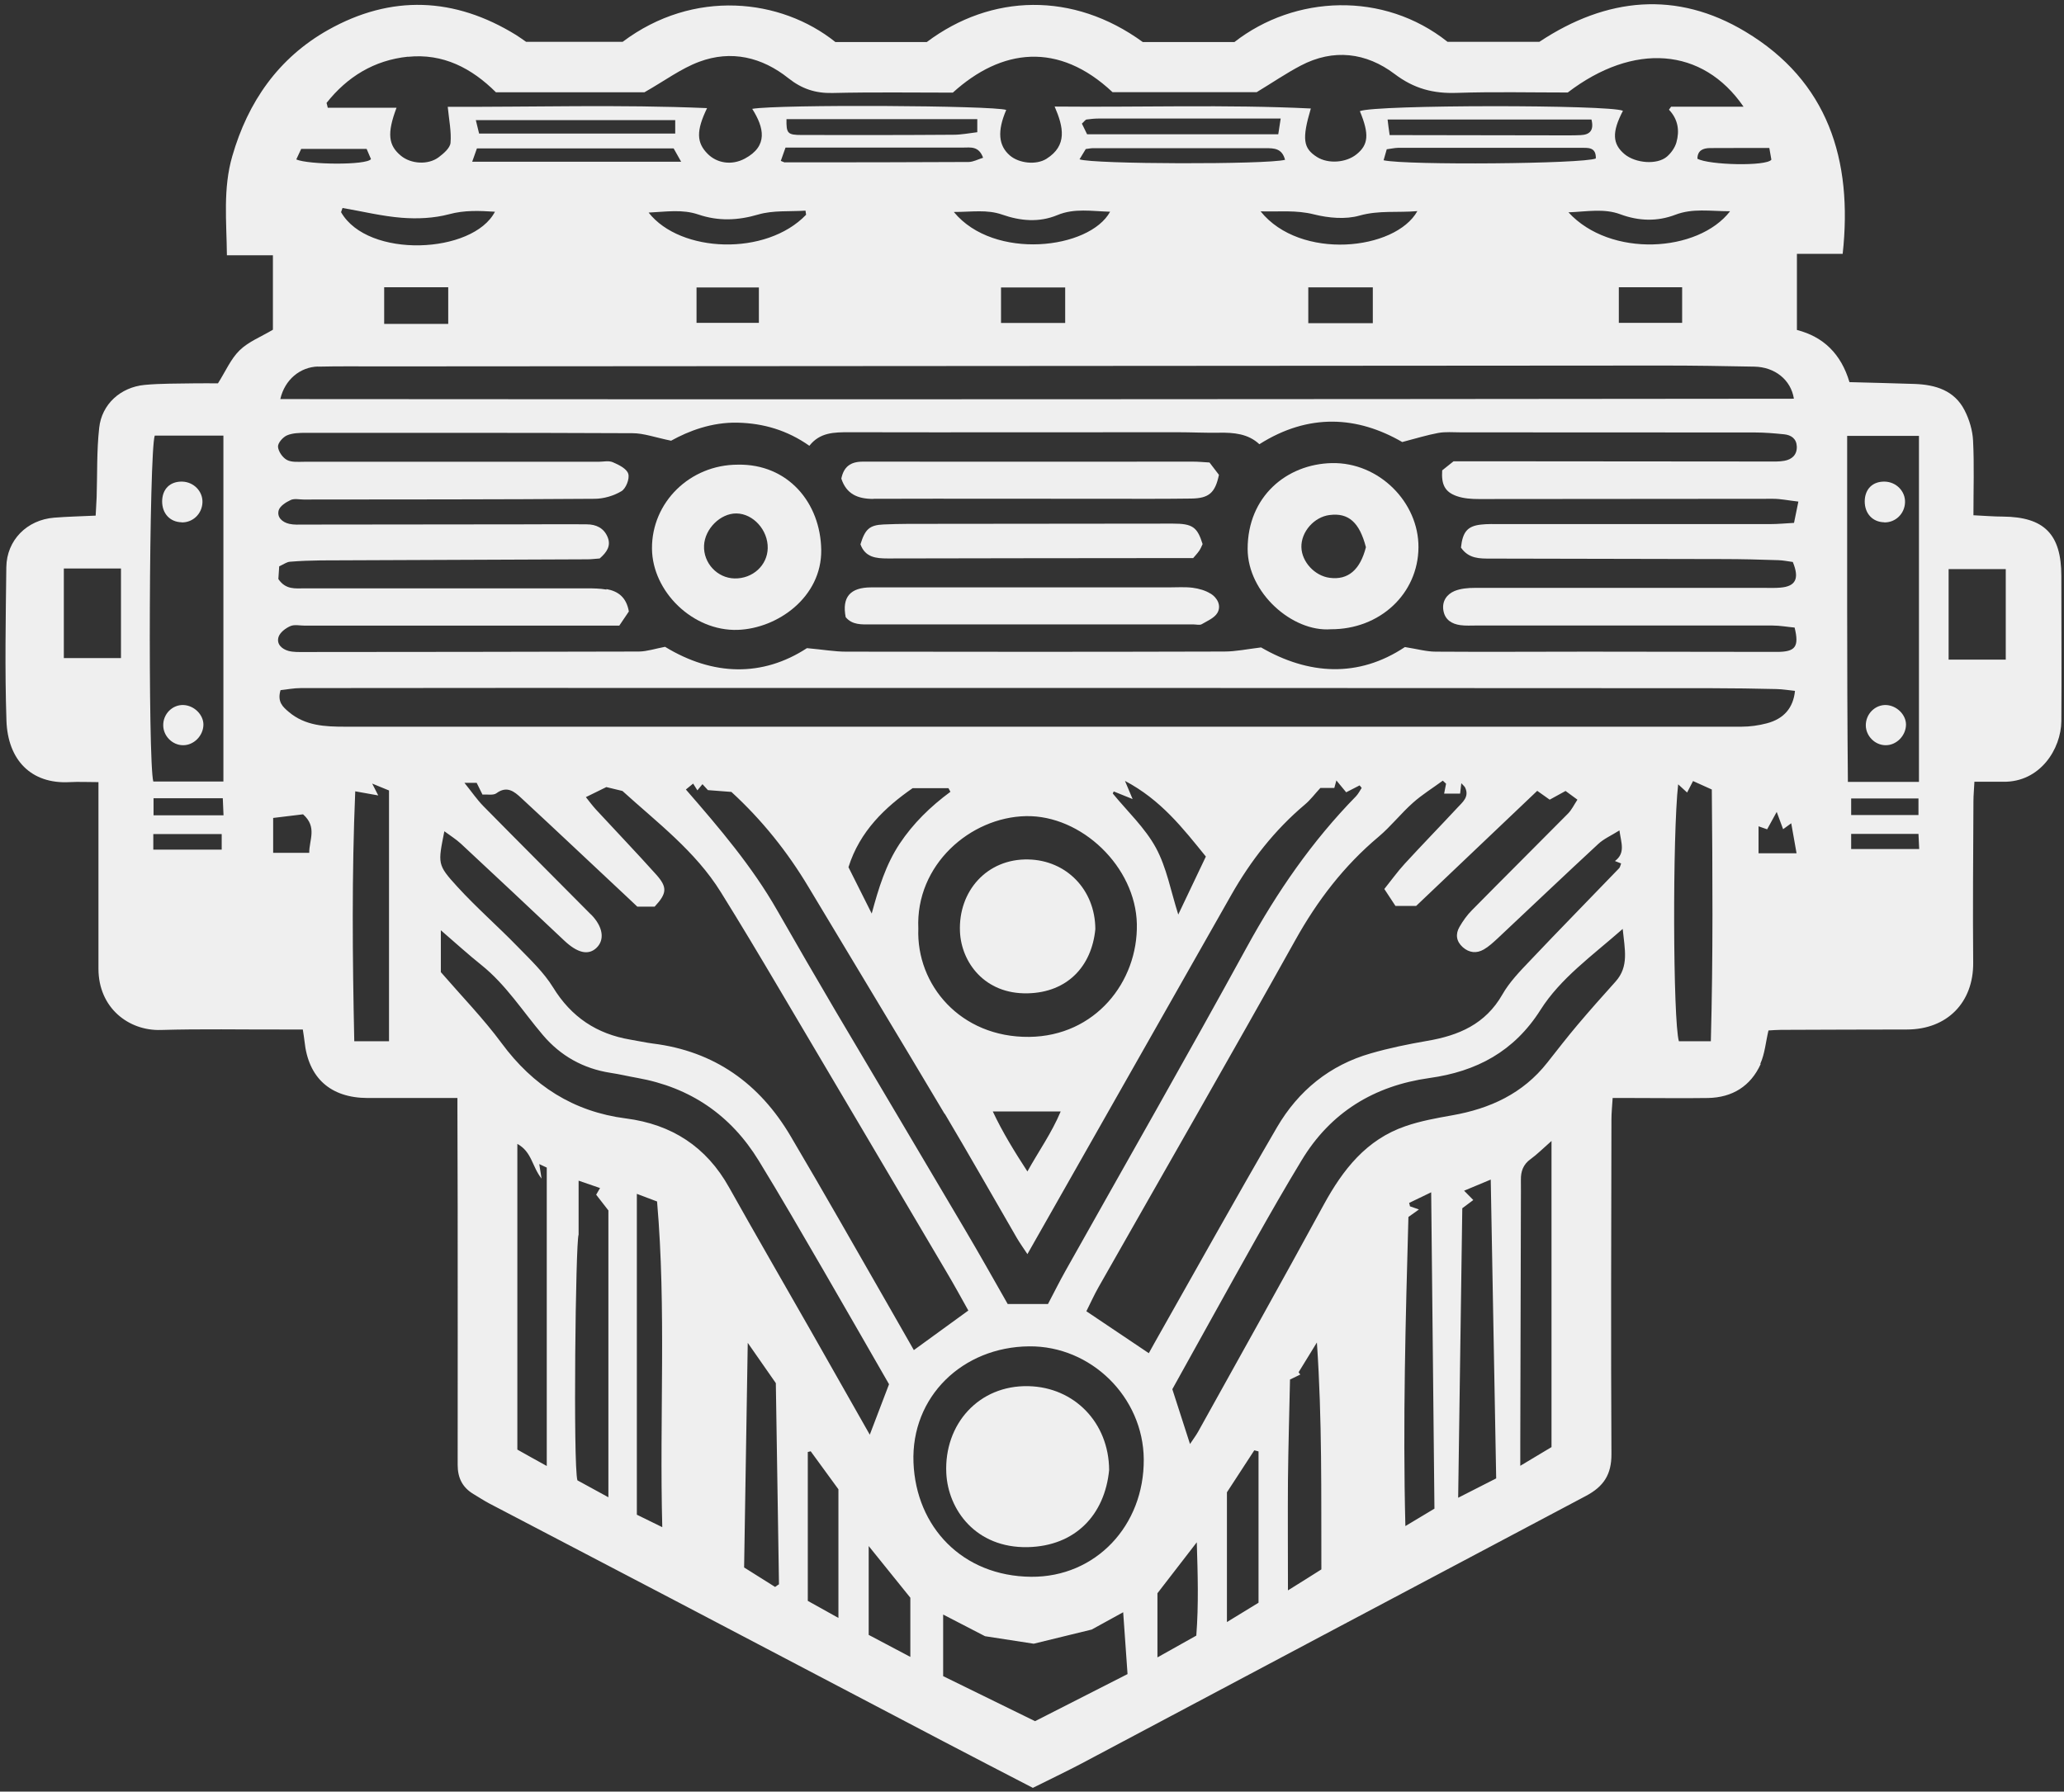 <svg width="258" height="224" viewBox="0 0 258 224" fill="none" xmlns="http://www.w3.org/2000/svg">
<rect x="0" y="0" width="258" height="224" fill="#333333" stroke="none"/>
<path d="M220.045 132.982C220.605 131.741 220.711 130.304 221.059 128.836C221.543 128.806 222.073 128.76 222.602 128.76C227.854 128.745 233.105 128.715 238.356 128.715C243.426 128.715 246.695 125.295 246.649 120.362C246.589 113.629 246.649 106.895 246.68 100.162C246.68 99.45 246.755 98.739 246.801 97.74C248.102 97.74 249.237 97.725 250.372 97.74C255.033 97.831 257.636 93.61 257.667 90.175C257.712 84.122 257.667 78.054 257.667 72.002C257.667 66.781 255.518 64.633 250.372 64.587C249.192 64.587 248.011 64.481 246.68 64.421C246.68 61.137 246.786 58.111 246.634 55.1C246.574 53.814 246.165 52.452 245.575 51.302C244.304 48.805 241.928 48.094 239.31 48.003C236.631 47.912 233.952 47.852 231.183 47.776C230.139 44.251 227.929 42.102 224.615 41.254V31.737H230.335C231.622 19.964 228.474 10.129 218.168 3.955C209.603 -1.19 200.84 -0.357 192.426 5.226H180.94C172.949 -1.129 161.841 -0.615 154.305 5.256C150.476 5.256 146.632 5.256 142.849 5.256C134.147 -1.084 123.886 -0.781 115.85 5.256H104.425C97.615 -0.206 86.688 -1.432 77.835 5.226H65.759C65.289 4.908 64.911 4.621 64.518 4.379C56.815 -0.372 48.9 -0.69 41.015 3.743C34.811 7.239 30.997 12.716 29.03 19.541C27.864 23.581 28.318 27.636 28.364 31.918H34.114V41.224C32.647 42.102 31.073 42.707 29.953 43.797C28.848 44.871 28.197 46.429 27.244 47.927C26.336 47.927 25.322 47.912 24.323 47.927C22.235 47.973 20.146 47.927 18.073 48.124C15.076 48.412 12.716 50.53 12.398 53.496C12.08 56.356 12.171 59.261 12.08 62.151C12.05 62.862 12.004 63.573 11.959 64.466C10.098 64.557 8.433 64.587 6.768 64.723C3.363 64.996 0.836 67.538 0.79 70.912C0.715 77.313 0.594 83.713 0.806 90.099C0.972 95.002 3.878 98.058 8.72 97.786C9.825 97.725 10.945 97.786 12.307 97.786C12.307 105.775 12.307 113.447 12.307 121.119C12.307 126.006 16.075 128.896 20.101 128.775C25.14 128.624 30.195 128.73 35.249 128.715C36.097 128.715 36.944 128.715 37.852 128.715C37.928 129.259 38.019 129.729 38.064 130.183C38.533 134.767 41.303 137.264 45.949 137.279C48.234 137.279 50.534 137.279 52.819 137.279C54.212 137.279 55.604 137.279 57.178 137.279C57.178 137.99 57.178 138.444 57.178 138.898C57.178 142.863 57.208 146.842 57.208 150.822C57.208 161.596 57.223 172.369 57.208 183.143C57.208 184.792 57.813 185.988 59.221 186.82C59.856 187.198 60.477 187.607 61.128 187.955C68.816 191.98 76.503 195.99 84.191 200.015C95.451 205.916 106.695 211.832 117.954 217.734C121.647 219.671 125.339 221.577 129.107 223.529C131.287 222.44 133.224 221.517 135.131 220.518C156.166 209.351 177.187 198.169 198.237 187.032C200.462 185.851 201.446 184.353 201.43 181.781C201.355 167.845 201.4 153.909 201.43 139.973C201.43 139.125 201.521 138.293 201.582 137.279H204.018C207.181 137.279 210.344 137.325 213.507 137.279C216.534 137.219 218.819 135.811 220.075 133.058L220.045 132.982ZM243.577 71.154H250.72V82.473H243.577V71.154ZM231.395 106.154V104.262H239.809C239.839 104.928 239.87 105.442 239.9 106.154H231.395ZM231.395 101.902V99.829H239.809V101.902H231.395ZM239.87 54.495V97.756H230.986C230.85 83.26 230.911 68.93 230.895 54.495H239.87ZM15.122 82.276H7.979V71.079H15.122V82.276ZM19.359 54.464H27.925V97.71H19.163C18.482 95.244 18.633 56.447 19.344 54.464H19.359ZM27.713 106.229H19.163V104.277H27.713V106.229ZM19.193 101.932V99.798H27.849C27.879 100.479 27.91 101.115 27.94 101.932H19.178H19.193ZM219.818 106.683V103.309C220.211 103.445 220.468 103.536 220.892 103.687C221.21 103.112 221.528 102.507 222.088 101.508C222.39 102.34 222.617 102.915 222.89 103.672C223.177 103.46 223.419 103.279 223.904 102.931C224.131 104.202 224.327 105.337 224.57 106.683H219.818ZM219.167 18.497C219.757 18.497 220.362 18.497 221.165 18.497C221.286 19.193 221.361 19.631 221.422 19.964C220.816 20.812 213.613 20.645 212.175 19.843C212.19 18.814 212.856 18.527 213.749 18.512C215.55 18.512 217.366 18.512 219.167 18.497ZM196.058 26.547C198.373 26.456 200.492 26.032 202.535 26.789C204.851 27.651 207.166 27.712 209.421 26.849C211.6 26.017 213.734 26.41 216.261 26.41C212.266 31.585 201.294 32.251 196.058 26.547ZM210.268 35.913V40.362H202.354V35.913H210.268ZM157.574 26.425C159.934 26.486 162.038 26.244 164.247 26.804C166.063 27.258 168.182 27.454 169.938 26.955C172.359 26.274 174.69 26.607 177.171 26.395C174.417 31.328 162.522 32.584 157.574 26.425ZM171.602 35.928V40.407H163.536V35.928H171.602ZM119.24 26.501C121.526 26.501 123.372 26.168 125.279 26.834C127.534 27.621 129.864 27.848 132.164 26.895C134.298 26.002 136.477 26.41 138.763 26.471C136.19 31.177 124.25 32.584 119.24 26.516V26.501ZM133.148 35.943V40.377H125.127V35.943H133.148ZM81.089 26.577C83.298 26.471 85.281 26.138 87.294 26.819C89.791 27.666 92.212 27.576 94.785 26.819C96.646 26.274 98.719 26.471 100.687 26.335C100.717 26.501 100.732 26.668 100.762 26.849C95.768 32.054 85.054 31.631 81.089 26.592V26.577ZM94.86 35.943V40.362H87.067V35.943H94.86ZM42.635 26.516C42.695 26.35 42.756 26.168 42.816 26.002C45.283 26.425 47.735 27.031 50.217 27.227C52.169 27.379 54.242 27.288 56.118 26.789C58.071 26.259 59.902 26.35 61.869 26.471C59.13 31.752 45.979 32.372 42.635 26.531V26.516ZM56.028 35.913V40.498H48.022V35.913H56.028ZM59.024 20.222C59.251 19.586 59.433 19.072 59.614 18.557H84.206C84.433 18.966 84.706 19.45 85.145 20.222H59.039H59.024ZM59.463 15.016H84.403V16.696H59.887C59.796 16.302 59.66 15.788 59.478 15.016H59.463ZM98.144 20.312C98.023 20.312 97.902 20.222 97.6 20.116C97.781 19.601 97.963 19.087 98.19 18.451H103.275C108.98 18.451 114.7 18.451 120.406 18.451C121.299 18.451 122.343 18.224 122.888 19.722C122.252 19.919 121.677 20.237 121.102 20.252C113.444 20.297 105.787 20.297 98.129 20.297L98.144 20.312ZM98.311 14.895H122.161V16.529C121.147 16.651 120.164 16.847 119.195 16.847C112.869 16.893 106.559 16.893 100.233 16.878C98.432 16.878 98.281 16.681 98.311 14.88V14.895ZM134.949 19.904C135.221 19.45 135.479 19.026 135.721 18.633C136.099 18.587 136.356 18.527 136.629 18.527C143.817 18.527 151.021 18.527 158.209 18.527C159.238 18.527 160.252 18.527 160.631 19.98C158.345 20.585 136.614 20.539 134.949 19.919V19.904ZM135.237 15.455C135.539 15.183 135.66 14.971 135.827 14.941C136.356 14.865 136.886 14.82 137.416 14.82C144.135 14.82 150.869 14.82 157.589 14.82C158.315 14.82 159.042 14.82 160.086 14.82C159.95 15.682 159.874 16.181 159.783 16.787H135.887C135.706 16.408 135.464 15.924 135.237 15.455ZM172.949 20.04C173.07 19.601 173.206 19.162 173.343 18.663C173.842 18.602 174.296 18.497 174.75 18.481C182.347 18.481 189.959 18.481 197.556 18.481C198.495 18.481 199.524 18.36 199.478 19.813C197.92 20.494 175.87 20.675 172.964 20.04H172.949ZM173.449 14.941H198.933C199.266 16.272 198.752 16.847 197.587 16.893C196.648 16.938 195.71 16.923 194.772 16.923C188.522 16.923 182.271 16.908 176.021 16.893C175.295 16.893 174.569 16.893 173.706 16.893C173.6 16.151 173.524 15.606 173.449 14.941ZM50.988 7.103C55.392 6.649 58.964 8.525 61.99 11.536H80.559C83.086 10.099 85.129 8.57 87.4 7.723C91.41 6.225 95.254 7.148 98.553 9.781C100.233 11.112 101.928 11.672 104.061 11.627C109.101 11.506 114.156 11.581 119.104 11.581C125.188 6.058 132.301 5.166 139.065 11.521H157.089C159.042 10.341 160.767 9.16 162.583 8.207C166.684 6.043 170.785 6.573 174.326 9.251C176.763 11.097 179.184 11.718 182.12 11.612C186.751 11.46 191.397 11.566 195.967 11.566C204.185 5.287 212.826 5.892 217.941 13.337H208.891C208.8 13.458 208.71 13.594 208.619 13.715C209.784 14.941 209.951 16.363 209.557 17.785C209.376 18.451 208.891 19.132 208.362 19.586C207.136 20.63 204.457 20.418 203.08 19.283C201.536 17.997 201.476 16.514 202.868 13.851C201.219 13.079 171.875 13.079 169.983 13.897C171.179 16.772 171.058 18.103 169.559 19.299C168.243 20.358 166.018 20.509 164.626 19.631C162.901 18.542 162.719 17.392 163.854 13.564C153.185 13.049 142.622 13.428 131.831 13.322C132.936 15.879 133.451 18.194 130.802 19.858C129.516 20.66 127.382 20.418 126.247 19.45C124.794 18.209 124.643 16.393 125.778 13.745C124.189 13.185 97.388 13.034 94.028 13.609C95.511 15.954 96.041 18.255 93.105 19.828C91.47 20.706 89.624 20.418 88.444 19.223C87.067 17.831 87.006 16.363 88.383 13.518C77.411 13.049 66.591 13.397 55.967 13.352C56.134 15.047 56.436 16.469 56.315 17.861C56.255 18.512 55.453 19.193 54.832 19.662C53.516 20.645 51.382 20.509 50.126 19.48C48.537 18.179 48.355 16.681 49.566 13.473H40.97C40.925 13.276 40.879 13.064 40.819 12.868C43.406 9.599 46.766 7.526 51.003 7.087L50.988 7.103ZM37.641 18.618H45.828C46.025 19.087 46.221 19.541 46.373 19.889C45.843 20.675 38.548 20.6 37.035 19.934C37.232 19.51 37.429 19.102 37.656 18.602L37.641 18.618ZM39.774 45.839C42.332 45.779 44.889 45.809 47.447 45.809C100.959 45.764 154.471 45.733 207.983 45.703C211.752 45.703 215.52 45.764 219.288 45.839C221.83 45.885 223.858 47.458 224.237 49.849C161.175 49.91 98.159 49.955 35.038 49.895C35.597 47.458 37.519 45.885 39.759 45.824L39.774 45.839ZM75.807 73.712C75.02 73.575 74.203 73.56 73.401 73.56C61.612 73.56 49.838 73.56 38.049 73.56C36.914 73.56 35.719 73.757 34.795 72.395L34.901 70.806C35.416 70.579 35.825 70.262 36.248 70.231C37.52 70.125 38.806 70.08 40.077 70.065C51.185 70.019 62.293 69.974 73.416 69.929C73.946 69.929 74.475 69.853 74.96 69.823C75.853 69.051 76.413 68.234 75.943 67.129C75.474 66.01 74.506 65.556 73.341 65.556C70.722 65.525 68.089 65.556 65.456 65.556C56.3 65.556 47.144 65.586 37.974 65.586C37.368 65.586 36.748 65.631 36.157 65.495C35.295 65.298 34.584 64.678 34.841 63.785C35.007 63.256 35.749 62.787 36.339 62.514C36.793 62.302 37.398 62.454 37.943 62.454C50.065 62.439 62.187 62.454 74.309 62.363C75.444 62.363 76.7 62 77.684 61.41C78.244 61.077 78.728 59.851 78.531 59.231C78.335 58.595 77.351 58.111 76.609 57.793C76.095 57.566 75.414 57.733 74.808 57.733C62.55 57.733 50.292 57.733 38.034 57.733C37.308 57.733 36.46 57.824 35.87 57.506C35.325 57.218 34.795 56.447 34.75 55.856C34.72 55.387 35.355 54.661 35.87 54.434C36.581 54.131 37.444 54.116 38.246 54.116C51.851 54.116 65.456 54.101 79.061 54.162C80.468 54.162 81.891 54.691 83.888 55.1C86.068 53.889 88.958 52.77 92.212 52.845C95.451 52.921 98.417 53.798 101.171 55.735C102.488 54.056 104.258 54.041 106.12 54.041C119.785 54.071 133.466 54.041 147.131 54.041C148.887 54.041 150.627 54.131 152.383 54.101C154.229 54.071 156.015 54.222 157.422 55.539C163.582 51.635 169.665 52.013 175.28 55.266C177.02 54.812 178.382 54.389 179.774 54.131C180.698 53.965 181.651 54.056 182.604 54.056C194.863 54.056 207.121 54.056 219.379 54.071C220.59 54.071 221.8 54.177 223.011 54.298C223.904 54.389 224.554 54.843 224.6 55.811C224.645 56.855 223.995 57.445 223.041 57.612C222.39 57.733 221.694 57.702 221.028 57.702C208.634 57.702 196.24 57.687 183.86 57.672H181.696C181.242 58.035 180.728 58.444 180.274 58.807C180.153 60.593 180.622 61.516 182.105 62.03C182.968 62.333 183.951 62.393 184.874 62.393C197.133 62.393 209.391 62.363 221.649 62.363C222.602 62.363 223.556 62.575 224.797 62.711C224.57 63.8 224.418 64.527 224.252 65.374C223.132 65.435 222.209 65.525 221.286 65.525C210.041 65.525 198.797 65.525 187.553 65.525C186.751 65.525 185.934 65.495 185.132 65.586C183.452 65.767 182.831 66.479 182.62 68.461C183.588 69.868 184.965 69.838 186.312 69.838C196.013 69.853 205.713 69.868 215.399 69.898C217.684 69.898 219.969 69.959 222.269 70.035C222.92 70.05 223.571 70.201 224.1 70.262C224.963 72.35 224.449 73.318 222.542 73.469C221.876 73.53 221.195 73.5 220.529 73.5C208.468 73.5 196.421 73.5 184.36 73.5C183.512 73.5 182.589 73.575 181.817 73.893C180.849 74.302 180.228 75.164 180.425 76.329C180.622 77.495 181.469 78.009 182.544 78.16C183.21 78.251 183.891 78.206 184.557 78.206C196.875 78.206 209.209 78.206 221.528 78.206C222.496 78.206 223.465 78.387 224.327 78.463C224.918 80.884 224.418 81.504 222.103 81.504C214.218 81.504 206.349 81.489 198.464 81.474C192.139 81.474 185.798 81.519 179.472 81.474C178.306 81.474 177.156 81.141 175.613 80.899C169.771 84.788 163.536 84.364 157.634 80.945C155.894 81.156 154.456 81.459 153.034 81.459C137.28 81.504 121.51 81.504 105.756 81.474C104.319 81.474 102.896 81.217 100.868 81.035C95.299 84.667 89.11 84.516 83.132 80.869C81.921 81.096 80.892 81.444 79.878 81.459C65.94 81.504 52.002 81.504 38.064 81.519C37.398 81.519 36.702 81.55 36.067 81.383C35.234 81.156 34.523 80.521 34.826 79.613C35.022 79.053 35.703 78.538 36.294 78.281C36.808 78.054 37.489 78.221 38.094 78.221C50.489 78.221 62.883 78.221 75.262 78.221C75.928 78.221 76.609 78.221 77.411 78.221C77.85 77.57 78.289 76.935 78.607 76.45C78.289 74.635 77.23 73.908 75.807 73.651V73.712ZM38.67 106.623H34.145V102.265C35.552 102.098 36.823 101.932 37.883 101.811C39.684 103.415 38.639 105.004 38.654 106.638L38.67 106.623ZM44.405 98.936C45.51 99.133 46.252 99.269 47.281 99.45C46.978 98.845 46.811 98.527 46.524 97.968C47.265 98.27 47.795 98.482 48.627 98.83V130.183H44.284C44.057 119.666 43.966 109.331 44.405 98.936ZM73.87 114.34C69.391 109.815 64.881 105.321 60.416 100.782C59.63 99.98 58.994 99.042 58.056 97.877H59.584C59.796 98.3 60.023 98.754 60.31 99.344C60.916 99.299 61.657 99.466 62.051 99.178C63.383 98.194 64.306 98.981 65.153 99.768C69.572 103.854 73.946 108 78.35 112.115C78.788 112.524 79.227 112.933 79.666 113.356H81.83C83.374 111.692 83.45 110.935 82.012 109.331C79.545 106.577 76.988 103.914 74.475 101.19C74.037 100.706 73.643 100.177 73.234 99.662C74.082 99.254 74.808 98.891 75.792 98.406C76.231 98.512 76.988 98.694 77.805 98.891C82.133 102.825 86.915 106.411 90.093 111.525C92.545 115.46 94.921 119.439 97.282 123.434C104.304 135.297 111.31 147.16 118.317 159.038C119.271 160.642 120.164 162.277 121.041 163.85C118.711 165.545 116.547 167.119 114.231 168.798C113.217 167.043 112.188 165.197 111.129 163.366C107.043 156.254 103.002 149.112 98.825 142.046C94.951 135.479 89.306 131.423 81.603 130.47C80.665 130.349 79.757 130.137 78.819 129.986C74.597 129.275 71.418 127.171 69.133 123.449C67.968 121.558 66.273 119.969 64.699 118.35C62.233 115.808 59.554 113.477 57.163 110.86C54.635 108.09 54.741 108 55.544 103.929C56.3 104.489 57.011 104.928 57.617 105.488C61.93 109.513 66.243 113.538 70.526 117.593C72.145 119.121 73.507 119.485 74.536 118.531C75.626 117.517 75.399 115.853 73.84 114.294L73.87 114.34ZM140.594 97.619C145.119 99.995 147.873 103.566 150.733 107.092C149.553 109.573 148.448 111.904 147.283 114.34C146.345 111.389 145.83 108.469 144.483 105.987C143.121 103.49 140.927 101.448 139.096 99.208L139.217 98.951C139.913 99.239 140.609 99.511 141.577 99.904C141.275 99.178 141.033 98.603 140.609 97.604L140.594 97.619ZM142.107 115.52C142.258 122.753 136.901 129.547 128.653 129.638C120.042 129.729 114.519 123.116 114.791 116.095C114.428 108.121 121.299 102.174 128.245 102.038C135.191 101.902 141.956 108.378 142.107 115.52ZM132.588 138.959C131.468 141.637 129.819 143.952 128.426 146.464C126.822 143.998 125.309 141.546 124.098 138.959H132.588ZM112.445 105.503C110.72 108.121 109.827 111.026 108.965 114.219C108.011 112.312 107.058 110.406 106.059 108.423C107.467 103.914 110.675 100.903 114.08 98.542H118.559C118.635 98.694 118.726 98.845 118.802 98.996C116.32 100.827 114.14 102.946 112.445 105.503ZM118.105 139.261C121.162 144.406 124.113 149.611 127.11 154.786C127.473 155.407 127.897 155.997 128.426 156.799C129.561 154.786 130.591 152.986 131.604 151.2C139.035 138.096 146.466 124.992 153.911 111.888C156.333 107.621 159.314 103.793 163.097 100.6C163.809 100.01 164.369 99.239 165.05 98.512H166.79C166.85 98.27 166.926 98.028 167.047 97.574C167.562 98.21 167.97 98.694 168.273 99.057C168.833 98.769 169.393 98.482 169.953 98.194C170.044 98.3 170.134 98.406 170.21 98.512C169.983 98.86 169.786 99.254 169.499 99.556C164.005 105.17 159.617 111.54 155.848 118.425C148.418 131.998 140.745 145.42 133.178 158.902C132.422 160.249 131.741 161.626 130.999 163.033H125.96C124.174 159.901 122.403 156.738 120.557 153.621C115.2 144.527 109.797 135.463 104.425 126.369C101.973 122.208 99.552 118.017 97.145 113.81C94.028 108.348 89.972 103.581 85.735 98.709C86.113 98.391 86.37 98.194 86.643 97.968C86.84 98.285 86.991 98.527 87.172 98.815C87.384 98.558 87.551 98.361 87.808 98.043C88.065 98.316 88.292 98.573 88.489 98.785C89.518 98.86 90.487 98.936 91.425 99.011C95.269 102.537 98.432 106.502 101.065 110.905C106.725 120.362 112.445 129.789 118.075 139.261H118.105ZM68.331 183.279C66.954 182.523 65.713 181.826 64.669 181.236V143.014C66.5 144.028 66.485 145.829 67.696 147.357C67.559 146.54 67.499 146.146 67.408 145.541C67.771 145.707 68.044 145.844 68.346 145.98V183.264L68.331 183.279ZM76.049 187.198C74.627 186.411 73.371 185.73 72.175 185.08C71.63 183.188 71.948 155.195 72.326 154.363V147.614C73.129 147.886 73.976 148.174 75.005 148.537C74.869 148.764 74.733 148.991 74.521 149.369C74.914 149.869 75.414 150.519 76.049 151.336V187.198ZM79.606 189.377V149.263C80.71 149.687 81.376 149.929 82.133 150.217C83.298 163.684 82.421 177.09 82.784 190.936C81.437 190.285 80.468 189.801 79.606 189.377ZM78.244 139.836C71.661 138.989 66.621 135.736 62.702 130.425C60.432 127.353 57.753 124.599 55.105 121.542V116.307C56.981 117.926 58.54 119.348 60.189 120.665C63.261 123.131 65.35 126.46 67.862 129.411C70.072 132.013 72.902 133.602 76.307 134.132C77.427 134.298 78.546 134.571 79.666 134.767C86.28 135.948 91.349 139.413 94.845 145.117C97.584 149.581 100.202 154.136 102.836 158.66C105.635 163.487 108.405 168.329 111.129 173.065C110.266 175.32 109.479 177.378 108.723 179.375C106.286 175.078 103.804 170.705 101.322 166.332C97.932 160.37 94.482 154.438 91.138 148.461C88.292 143.362 83.964 140.578 78.259 139.836H78.244ZM96.888 198.411C95.617 197.609 94.346 196.807 93.014 195.974C93.165 186.608 93.317 177.423 93.468 167.89C94.664 169.6 95.647 171.023 96.979 172.929C97.1 180.919 97.236 189.498 97.373 198.078C97.206 198.184 97.04 198.29 96.888 198.411ZM104.803 202.284C103.396 201.498 102.124 200.801 100.974 200.151V181.539C101.095 181.509 101.216 181.478 101.337 181.448C102.442 182.976 103.562 184.49 104.803 186.2V202.284ZM113.792 207.157C111.916 206.173 110.251 205.28 108.586 204.403V193.296C110.342 195.475 111.916 197.427 113.792 199.757V207.157ZM129.38 215.192C125.324 213.194 121.586 211.363 117.894 209.563V201.861C119.634 202.753 121.283 203.616 123.13 204.569C124.794 204.826 126.701 205.129 129.213 205.507C131.362 204.978 134.177 204.297 136.462 203.737C138.006 202.89 139.141 202.269 140.397 201.573C140.579 204.161 140.76 206.672 140.942 209.305C136.977 211.333 133.163 213.27 129.38 215.192ZM128.896 197.14C120.3 197.064 114.504 190.921 114.186 182.855C113.868 174.624 120.315 168.405 128.638 168.329C136.387 168.253 142.909 174.684 142.97 182.447C143.03 190.739 136.962 197.2 128.896 197.14ZM143.59 169.177C140.987 167.421 138.475 165.742 135.796 163.941C136.311 162.927 136.765 161.898 137.325 160.915C145.527 146.464 153.805 132.074 161.902 117.563C164.656 112.615 167.985 108.257 172.329 104.61C173.857 103.324 175.113 101.705 176.612 100.373C177.762 99.344 179.093 98.527 180.35 97.604C180.486 97.725 180.622 97.846 180.758 97.983C180.682 98.361 180.607 98.724 180.516 99.223H182.514C182.559 98.8 182.604 98.452 182.665 97.922C182.937 98.225 183.104 98.346 183.164 98.512C183.664 99.632 182.831 100.283 182.211 100.948C180.017 103.309 177.762 105.624 175.582 108C174.69 108.968 173.918 110.058 173.04 111.147C173.6 111.994 174.024 112.645 174.432 113.265H177.02C182.06 108.469 187.084 103.687 192.154 98.875C192.85 99.375 193.274 99.662 193.712 99.98C194.333 99.647 194.968 99.299 195.695 98.891C196.179 99.239 196.633 99.587 197.178 99.98C196.739 100.646 196.452 101.266 195.998 101.72C192.002 105.76 187.977 109.755 183.997 113.795C183.391 114.4 182.877 115.127 182.438 115.883C181.908 116.791 182.029 117.699 182.847 118.425C183.649 119.136 184.572 119.227 185.465 118.713C186.1 118.35 186.645 117.835 187.19 117.336C191.382 113.402 195.559 109.422 199.781 105.518C200.477 104.867 201.4 104.474 202.429 103.823C202.641 105.382 203.216 106.638 201.869 107.652C202.127 107.758 202.354 107.848 202.641 107.954C202.55 108.181 202.52 108.408 202.399 108.544C198.676 112.418 194.908 116.246 191.215 120.15C189.974 121.452 188.673 122.798 187.795 124.342C185.676 128.049 182.332 129.471 178.397 130.137C176.036 130.546 173.66 131.03 171.36 131.696C166.215 133.163 162.295 136.371 159.632 140.926C154.426 149.869 149.401 158.917 144.301 167.921C144.074 168.314 143.863 168.723 143.605 169.177H143.59ZM149.538 204.494C147.918 205.401 146.435 206.234 144.68 207.217V199.198C146.375 197.003 147.888 195.051 149.598 192.827C149.719 196.792 149.84 200.62 149.538 204.494ZM157.301 200.393C156.272 201.028 154.91 201.846 153.366 202.799V186.578C154.744 184.459 155.758 182.901 156.787 181.327C156.968 181.373 157.135 181.418 157.316 181.463V200.378L157.301 200.393ZM160.994 198.849C160.994 193.962 160.963 189.513 160.994 185.065C161.039 180.919 161.16 176.757 161.251 172.475C161.599 172.309 162.068 172.082 162.537 171.855C162.462 171.764 162.401 171.673 162.325 171.567C163.037 170.402 163.763 169.237 164.611 167.845C165.277 177.514 165.14 186.805 165.171 196.217C163.915 197.019 162.674 197.79 160.979 198.849H160.994ZM175.673 190.8C175.34 177.65 175.704 164.925 176.052 152.154C176.46 151.866 176.854 151.579 177.368 151.215C176.869 151.034 176.566 150.928 176.248 150.822C176.218 150.686 176.188 150.534 176.142 150.398C176.899 150.035 177.656 149.672 178.897 149.067C179.033 162.519 179.169 175.486 179.305 188.621C178.17 189.301 177.111 189.937 175.673 190.8ZM182.271 187.259C182.453 174.836 182.62 162.897 182.786 151.064C183.225 150.746 183.512 150.519 184.163 150.035C183.739 149.611 183.437 149.309 183.013 148.87C183.86 148.522 184.905 148.083 186.342 147.478C186.569 160.007 186.796 172.415 187.023 184.838C185.51 185.609 184.148 186.305 182.271 187.259ZM193.924 180.934C192.88 181.554 191.639 182.296 190.035 183.264C190.035 182.084 190.035 181.297 190.035 180.525C190.065 170.508 190.08 160.491 190.111 150.474C190.111 149.49 190.126 148.507 190.111 147.523C190.095 146.449 190.398 145.586 191.321 144.921C192.123 144.346 192.82 143.634 193.939 142.651V180.934H193.924ZM201.945 122.723C200.341 124.508 198.737 126.309 197.178 128.155C195.876 129.698 194.651 131.287 193.395 132.876C190.353 136.734 186.252 138.611 181.53 139.443C179.563 139.791 177.55 140.154 175.673 140.805C170.785 142.484 167.864 146.237 165.473 150.61C160.298 160.113 155.001 169.57 149.75 179.027C149.492 179.481 149.174 179.905 148.751 180.54C147.964 178.074 147.268 175.91 146.541 173.686C150.007 167.467 153.472 161.157 156.998 154.892C158.845 151.609 160.721 148.34 162.674 145.117C166.306 139.065 171.769 135.751 178.67 134.783C184.572 133.965 189.263 131.469 192.562 126.263C195.074 122.299 198.964 119.545 202.838 116.14C203.095 118.728 203.64 120.831 201.945 122.723ZM43.149 90.856C40.622 90.856 38.155 90.75 36.097 89.01C35.37 88.389 34.629 87.769 35.068 86.286C35.825 86.21 36.702 86.029 37.595 86.029C54.832 86.013 72.069 85.998 89.306 86.013C130.863 86.013 172.404 86.013 213.961 86.044C216.655 86.044 219.349 86.089 222.042 86.15C222.829 86.165 223.601 86.301 224.373 86.377C224.161 88.51 222.981 89.872 220.862 90.432C219.833 90.704 218.743 90.856 217.684 90.856C159.496 90.856 101.322 90.856 43.134 90.856H43.149ZM209.784 98.073C210.102 98.361 210.359 98.603 210.889 99.087C211.146 98.588 211.388 98.104 211.63 97.65C212.538 98.058 213.159 98.346 213.976 98.709C214.067 109.089 214.143 119.56 213.855 130.183H209.86C209.118 127.595 209.058 104.368 209.769 98.073H209.784Z" fill="#EFEFEF"/>
<path d="M166.336 78.674C172.48 78.705 177.263 74.241 177.308 68.445C177.353 62.801 172.374 57.778 166.488 57.899C160.843 58.02 155.955 62.06 155.955 68.627C155.955 74.12 161.554 79.038 166.351 78.674H166.336ZM166.215 64.39C168.561 64.088 169.938 65.313 170.74 68.415C170.014 71.26 168.5 72.546 166.215 72.243C164.339 72.001 162.719 70.246 162.674 68.415C162.628 66.493 164.263 64.632 166.2 64.39H166.215Z" fill="#EFEFEF"/>
<path d="M92.212 78.751C97.191 78.584 102.715 74.665 102.654 68.779C102.579 62.847 98.477 57.975 92.227 58.096C86.249 58.096 81.452 62.802 81.498 68.597C81.543 73.969 86.613 78.932 92.212 78.751ZM92.061 64.194C94.164 64.225 96.011 66.282 95.965 68.537C95.92 70.686 94.089 72.365 91.819 72.32C89.655 72.274 87.914 70.398 88.005 68.219C88.096 66.116 90.048 64.179 92.046 64.194H92.061Z" fill="#EFEFEF"/>
<path d="M128.548 107.455C123.372 107.334 119.77 111.42 119.997 116.489C120.164 120.287 123.054 124.312 128.457 124.191C133.421 124.085 136.463 120.816 136.917 116.171C136.902 111.238 133.3 107.561 128.548 107.455Z" fill="#EFEFEF"/>
<path d="M128.563 173.308C122.343 173.156 118 178.074 118.287 184.172C118.499 188.742 121.965 193.569 128.472 193.433C134.435 193.296 138.097 189.377 138.642 183.794C138.611 177.862 134.283 173.444 128.578 173.308H128.563Z" fill="#EFEFEF"/>
<path d="M235.526 65.314C236.933 65.344 238.084 64.24 238.129 62.802C238.174 61.425 237.039 60.26 235.617 60.215C234.088 60.169 233.105 61.138 233.09 62.681C233.09 64.209 234.073 65.268 235.526 65.299V65.314Z" fill="#EFEFEF"/>
<path d="M235.784 88.147C234.392 88.087 233.211 89.267 233.226 90.704C233.242 92.021 234.361 93.156 235.678 93.171C237.04 93.201 238.236 91.991 238.251 90.599C238.251 89.358 237.101 88.208 235.769 88.147H235.784Z" fill="#EFEFEF"/>
<path d="M22.704 65.314C24.111 65.344 25.261 64.24 25.307 62.802C25.352 61.425 24.217 60.26 22.795 60.215C21.266 60.169 20.282 61.138 20.267 62.681C20.267 64.209 21.251 65.268 22.704 65.299V65.314Z" fill="#EFEFEF"/>
<path d="M22.946 88.147C21.554 88.087 20.373 89.267 20.404 90.704C20.419 92.021 21.539 93.156 22.855 93.171C24.217 93.201 25.413 91.991 25.428 90.599C25.428 89.358 24.278 88.208 22.946 88.147Z" fill="#EFEFEF"/>
<path d="M109.207 62.363C119.24 62.333 129.259 62.363 139.292 62.363C142.501 62.363 145.709 62.378 148.917 62.333C151.127 62.303 151.899 61.607 152.368 59.367C152.035 58.928 151.641 58.414 151.187 57.824C150.385 57.778 149.78 57.718 149.174 57.718C135.403 57.718 121.632 57.733 107.845 57.718C106.316 57.718 105.469 58.353 105.166 59.836C105.802 61.788 107.224 62.378 109.177 62.378L109.207 62.363Z" fill="#EFEFEF"/>
<path d="M151.324 74.226C150.688 73.818 149.856 73.591 149.084 73.485C148.1 73.364 147.087 73.439 146.073 73.439C133.678 73.439 121.299 73.439 108.905 73.439C106.256 73.439 105.227 74.665 105.711 77.162C106.544 78.16 107.709 78.07 108.844 78.07C122.298 78.07 135.767 78.07 149.22 78.07C149.553 78.07 149.962 78.191 150.219 78.04C150.915 77.631 151.793 77.268 152.171 76.632C152.701 75.724 152.171 74.741 151.324 74.211V74.226Z" fill="#EFEFEF"/>
<path d="M145.724 69.777C146.844 69.777 147.979 69.777 149.144 69.777C149.417 69.459 149.689 69.172 149.916 68.839C150.098 68.567 150.219 68.249 150.325 68.022C149.659 65.888 149.069 65.465 146.602 65.465C136.553 65.465 126.52 65.48 116.471 65.495C114.458 65.495 112.446 65.48 110.448 65.571C108.678 65.646 108.133 66.176 107.558 68.052C108.148 69.686 109.495 69.823 110.978 69.823C122.57 69.792 134.147 69.792 145.739 69.777H145.724Z" fill="#EFEFEF"/>
</svg>
